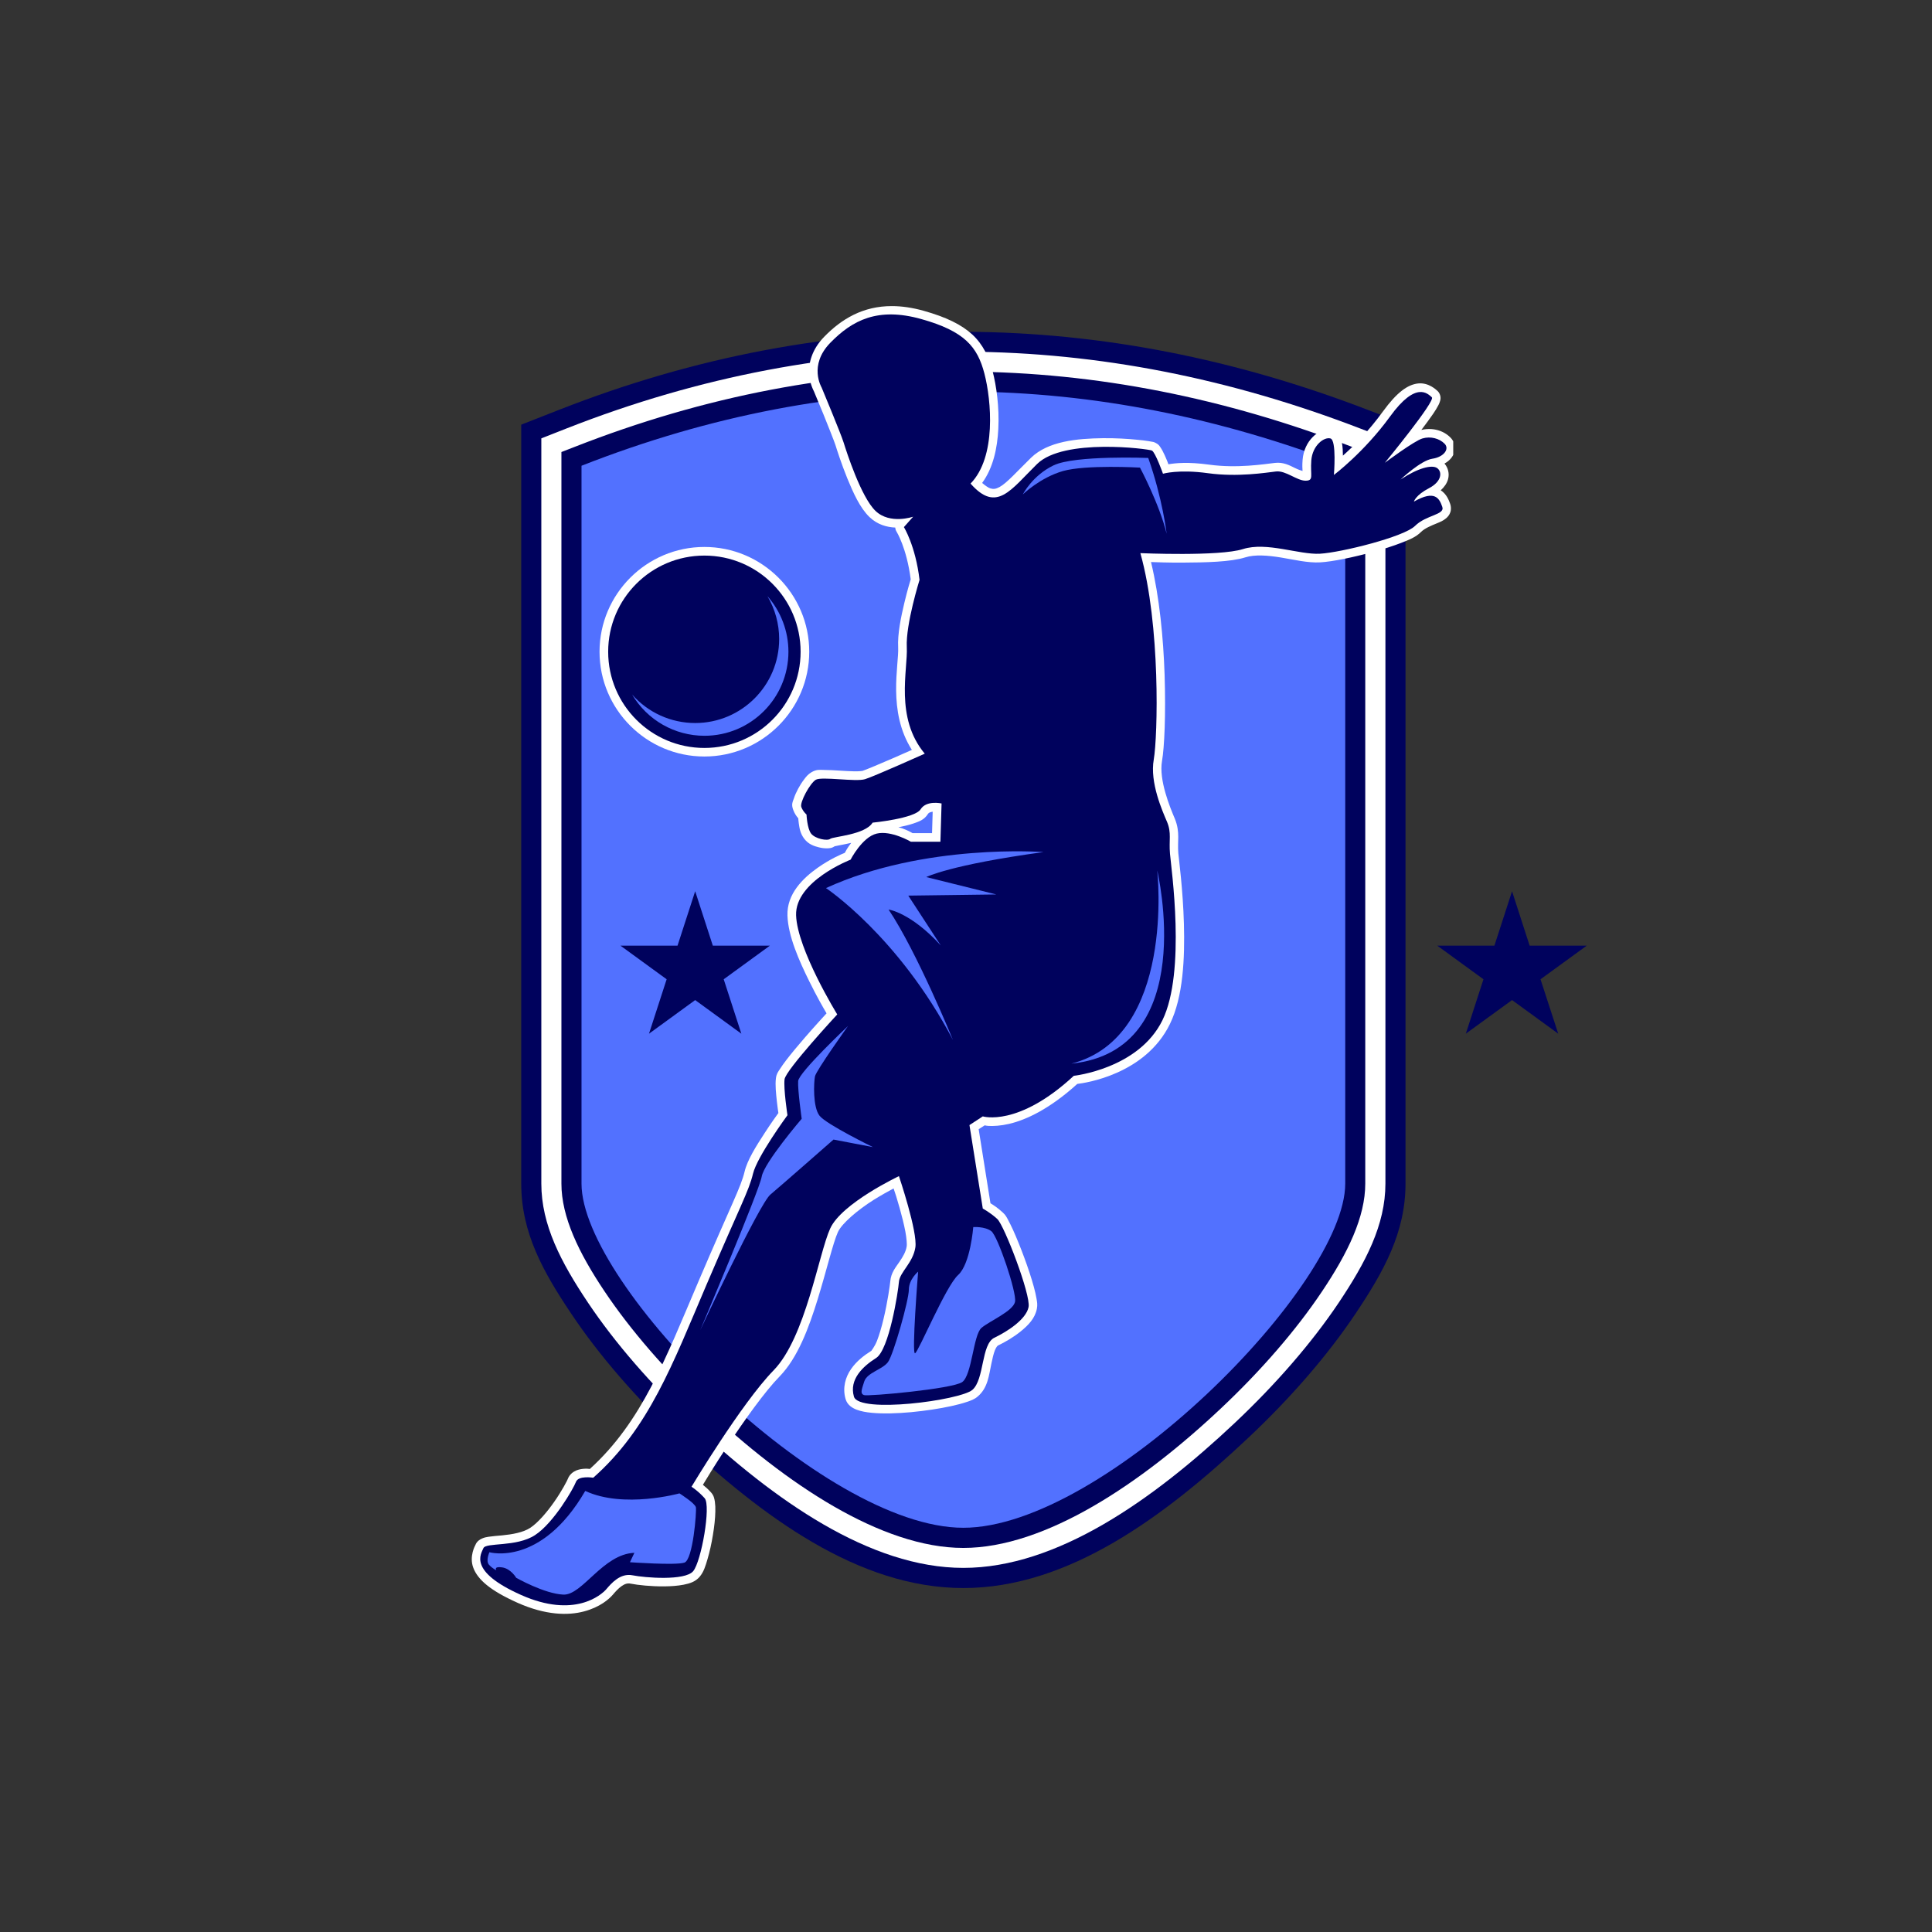 <?xml version="1.0"?>
<svg width="300" height="300" xmlns="http://www.w3.org/2000/svg" xmlns:svg="http://www.w3.org/2000/svg" preserveAspectRatio="xMidYMid meet" version="1.0">
 <rect width="100%" height="100%" fill="#333333" stroke="none"/>
 <defs>
  <g id="svg_1"/>
  <clipPath id="70d4bd9b77">
   <path clip-rule="nonzero" d="m111,47.43l152.86,0l0,203.57l-152.86,0l0,-203.57zm0,0" id="svg_2"/>
  </clipPath>
  <clipPath id="ef54f0c78a">
   <path clip-rule="nonzero" d="m134.55,138.39l23.24,0l0,22.12l-23.24,0l0,-22.12zm0,0" id="svg_3"/>
  </clipPath>
  <clipPath id="46f8703f09">
   <path clip-rule="nonzero" d="m146.15,138.39l2.74,8.45l8.86,0l-7.17,5.22l2.74,8.45l-7.17,-5.22l-7.17,5.22l2.74,-8.45l-7.17,-5.22l8.86,0l2.74,-8.45zm0,0" id="svg_4"/>
  </clipPath>
  <clipPath id="6531ea0173">
   <path clip-rule="nonzero" d="m223.18,138.39l23.24,0l0,22.12l-23.24,0l0,-22.12zm0,0" id="svg_5"/>
  </clipPath>
  <clipPath id="86df7101e4">
   <path clip-rule="nonzero" d="m234.79,138.39l2.73,8.45l8.87,0l-7.18,5.22l2.75,8.45l-7.17,-5.22l-7.18,5.22l2.74,-8.45l-7.17,-5.22l8.87,0l2.74,-8.45zm0,0" id="svg_6"/>
  </clipPath>
 </defs>
 <g class="layer">
  <title>Layer 1</title>
  <path d="m188.27,51.52c-20.97,-0.11 -42.1,3.82 -63.19,12.09l-5.94,2.33l0,117.85c0,7.64 3.41,13.71 7.78,20.22c4.35,6.51 10.12,13.12 16.62,19.24c12.99,12.23 27.96,23.34 44.25,23.34c16.3,0 31.26,-11.11 44.26,-23.34c6.5,-6.12 12.26,-12.73 16.62,-19.24c4.36,-6.51 7.78,-12.58 7.78,-20.22l0,-117.9l-6,-2.3c-20.42,-7.84 -41.22,-11.97 -62.18,-12.07zm-0.07,18.57c16.56,0.09 33.01,3.09 49.54,8.79l0,104.91c0,0.26 -1.27,4.82 -4.61,9.82c-3.34,4.99 -8.31,10.75 -13.9,16.02c-11.19,10.53 -25.88,18.26 -31.44,18.26c-5.56,0 -20.24,-7.72 -31.43,-18.26c-5.59,-5.27 -10.56,-11.03 -13.9,-16.02c-3.34,-5 -4.61,-9.56 -4.61,-9.82l0,-104.95c17,-5.96 33.73,-8.83 50.35,-8.75zm0,0" fill="#00025d" fill-rule="nonzero" id="svg_9" transform="translate(-56.18, -69.101) matrix(1, 0, 0, 1, 0, 0) translate(50, 73.596) matrix(1, 0, 0, 1, 0, 0) translate(-32.023, -4.494) matrix(1, 0, 0, 1, 0, 0)"/>
  <path d="m188.26,54.61c-20.56,-0.1 -41.29,3.76 -62.04,11.9l-3.96,1.56l0,115.72c0,6.41 3.06,12.23 7.25,18.49c4.19,6.26 9.82,12.72 16.17,18.7c12.69,11.95 27.61,22.48 42.11,22.48c14.51,0 29.42,-10.53 42.12,-22.48c6.35,-5.98 11.98,-12.45 16.17,-18.7c4.19,-6.26 7.25,-12.08 7.25,-18.49l0,-115.76l-4.01,-1.53c-20.09,-7.72 -40.5,-11.79 -61.06,-11.89zm-0.05,12.38c17.63,0.09 35.13,3.43 52.65,9.7l0,107.1c0,1.49 -1.63,6.3 -5.14,11.55c-3.51,5.25 -8.61,11.15 -14.35,16.56c-11.49,10.81 -26.23,19.1 -33.58,19.1c-7.34,0 -22.08,-8.28 -33.57,-19.1c-5.74,-5.41 -10.84,-11.32 -14.35,-16.56c-3.51,-5.25 -5.14,-10.06 -5.14,-11.55l0,-107.12c18.03,-6.59 35.82,-9.77 53.48,-9.68zm0,0" fill="#ffffff" fill-rule="nonzero" id="svg_10" transform="translate(-56.18, -69.101) matrix(1, 0, 0, 1, 0, 0) translate(50, 73.596) matrix(1, 0, 0, 1, 0, 0) translate(-32.023, -4.494) matrix(1, 0, 0, 1, 0, 0)"/>
  <path d="m188.25,57.7c-20.17,-0.09 -40.48,3.71 -60.89,11.72l-1.98,0.77l0,113.6c0,5.18 2.69,10.75 6.71,16.75c4.03,6.01 9.52,12.34 15.72,18.17c12.39,11.67 27.26,21.65 39.98,21.65c12.72,0 27.59,-9.98 39.98,-21.65c6.2,-5.83 11.69,-12.16 15.71,-18.17c4.03,-6 6.72,-11.57 6.72,-16.75l0,-113.62l-2,-0.76c-19.78,-7.61 -39.79,-11.61 -59.95,-11.71zm-0.03,6.2c18.69,0.09 37.25,3.74 55.75,10.61l0,109.28c0,2.72 -1.98,7.78 -5.66,13.28c-3.68,5.5 -8.92,11.55 -14.81,17.1c-11.79,11.1 -26.57,19.95 -35.71,19.95c-9.14,0 -23.92,-8.85 -35.71,-19.95c-5.9,-5.55 -11.12,-11.6 -14.81,-17.1c-3.68,-5.5 -5.66,-10.56 -5.66,-13.28l0,-109.29c19.06,-7.23 37.9,-10.7 56.61,-10.6zm0,0" fill="#00025d" fill-rule="nonzero" id="svg_11" transform="translate(-56.18, -69.101) matrix(1, 0, 0, 1, 0, 0) translate(50, 73.596) matrix(1, 0, 0, 1, 0, 0) translate(-32.023, -4.494) matrix(1, 0, 0, 1, 0, 0)"/>
  <path d="m128.5,72.32l0,111.47c0,15.81 37.44,53.44 59.29,53.44c21.86,0 59.3,-37.63 59.3,-53.44l0,-111.47c-38.96,-14.96 -78.46,-15.75 -118.59,0zm0,0" fill="#5271ff" fill-rule="nonzero" id="svg_12" transform="translate(-56.18, -69.101) matrix(1, 0, 0, 1, 0, 0) translate(50, 73.596) matrix(1, 0, 0, 1, -32.023, -4.494)"/>
  <g clip-path="url(#70d4bd9b77)" id="svg_13" transform="translate(-56.18, -69.101) matrix(1, 0, 0, 1, 0, 0) translate(50, 73.596) matrix(1, 0, 0, 1, 0, 0) translate(-32.023, -4.494) matrix(1, 0, 0, 1, 0, 0)">
   <path d="m176.71,47.53c-4.51,-0.01 -7.84,2 -10.53,4.77c-1.96,2 -2.45,4.2 -2.34,5.8c0.12,1.61 0.8,2.75 0.8,2.75l-0.09,-0.18c0,0 0.74,1.77 1.54,3.72c0.79,1.95 1.67,4.19 1.84,4.71c0.23,0.74 0.91,2.88 1.83,5.15c0.93,2.26 1.97,4.61 3.46,6.04c1.24,1.19 2.71,1.57 4,1.63c0.01,0.22 0.08,0.44 0.2,0.63c0,0 1.57,2.51 2.2,7.41c-0.08,0.27 -0.51,1.63 -0.99,3.66c-0.53,2.22 -1.07,4.84 -0.96,6.91c0.14,2.68 -1.69,9.95 2.13,15.91c-0.75,0.33 -1.26,0.57 -2.64,1.17c-2.13,0.93 -4.6,1.96 -5.03,2.09c-0.02,0.01 -0.59,0.09 -1.26,0.07c-0.67,-0.01 -1.48,-0.06 -2.29,-0.11c-0.81,-0.05 -1.62,-0.1 -2.33,-0.1c-0.71,0 -1.2,-0.15 -2.07,0.37c-0.53,0.32 -0.82,0.7 -1.14,1.13c-0.33,0.43 -0.64,0.92 -0.91,1.43c-0.27,0.5 -0.5,1.01 -0.66,1.51c-0.17,0.49 -0.43,0.9 -0.09,1.77c0.21,0.58 0.52,1 0.78,1.3c0.02,0.24 0.02,0.36 0.08,0.79c0.11,0.73 0.21,1.56 0.86,2.4c0.65,0.84 1.5,1.13 2.29,1.32c0.4,0.1 0.79,0.15 1.19,0.15c0.4,-0.01 0.83,0.01 1.38,-0.44c-0.38,0.31 -0.28,0.16 -0.15,0.12c0.13,-0.03 0.35,-0.07 0.62,-0.13c0.51,-0.1 1.21,-0.23 1.95,-0.4c-0.61,0.8 -0.84,1.25 -1,1.55c-0.53,0.21 -2.21,0.92 -4.17,2.29c-2.29,1.61 -4.85,4.07 -4.73,7.45c0.1,3.15 1.79,6.99 3.4,10.23c1.19,2.42 2.15,4.06 2.67,4.95c-0.5,0.55 -1.67,1.81 -3.39,3.79c-1.02,1.18 -2.05,2.41 -2.85,3.45c-0.4,0.53 -0.75,1.01 -1.02,1.44c-0.27,0.43 -0.51,0.69 -0.6,1.39c-0.14,1.07 0.02,2.4 0.15,3.65c0.11,0.95 0.18,1.42 0.23,1.76c-0.24,0.34 -1.04,1.42 -2.16,3.15c-1.28,1.97 -2.66,4.14 -3.09,5.96c-0.58,2.42 -1.96,4.86 -7.18,17.09c-5.15,12.06 -8.77,21.74 -16.85,29.07c-0.28,-0.02 -0.35,-0.06 -0.75,-0.04c-0.4,0.02 -0.84,0.07 -1.33,0.26c-0.48,0.2 -1.07,0.61 -1.33,1.31c-0.02,0.06 -0.28,0.61 -0.65,1.25c-0.37,0.64 -0.85,1.44 -1.42,2.25c-1.13,1.64 -2.6,3.35 -3.77,4.11c-1.11,0.73 -2.82,1.02 -4.36,1.17c-0.77,0.07 -1.48,0.12 -2.13,0.22c-0.33,0.05 -0.64,0.11 -0.98,0.26c-0.34,0.15 -0.82,0.42 -1.05,1.02c-0.02,0.04 -1,1.75 -0.32,3.54c0.68,1.8 2.58,3.51 6.87,5.43c4.36,1.94 7.83,2 10.31,1.34c2.48,-0.65 3.9,-1.92 4.48,-2.59c0.38,-0.45 0.85,-0.98 1.35,-1.33c0.5,-0.35 0.92,-0.5 1.44,-0.39c1.12,0.22 3.16,0.44 5.22,0.42c1.03,-0.01 2.06,-0.08 2.99,-0.26c0.92,-0.19 1.81,-0.43 2.5,-1.25c0.63,-0.76 0.88,-1.62 1.21,-2.73c0.33,-1.12 0.62,-2.42 0.83,-3.72c0.22,-1.3 0.36,-2.58 0.38,-3.67c0.02,-0.55 -0.01,-1.05 -0.07,-1.51c-0.08,-0.47 -0.14,-0.93 -0.59,-1.44c-0.46,-0.52 -0.88,-0.87 -1.27,-1.19c0.44,-0.73 1.66,-2.77 3.85,-6.1c2.54,-3.85 5.73,-8.35 8.07,-10.74c2.81,-2.89 4.53,-7.54 5.9,-11.97c1.37,-4.44 2.39,-8.78 3.14,-10.43c0.62,-1.37 3.13,-3.47 5.5,-4.97c1.19,-0.74 2.32,-1.37 3.15,-1.81c0.27,0.8 0.49,1.44 0.95,3.08c0.34,1.2 0.66,2.49 0.87,3.58c0.21,1.09 0.26,2.07 0.22,2.29c-0.13,0.89 -0.59,1.65 -1.15,2.47c-0.55,0.81 -1.29,1.66 -1.4,2.97c-0.05,0.58 -0.43,3.28 -1.04,5.82c-0.3,1.27 -0.66,2.51 -1.03,3.46c-0.38,0.95 -0.91,1.56 -0.87,1.54c-1.11,0.69 -2.3,1.6 -3.15,2.83c-0.87,1.24 -1.36,2.9 -0.86,4.65c0.27,0.94 1.04,1.4 1.73,1.67c0.7,0.26 1.48,0.4 2.36,0.48c1.75,0.17 3.9,0.1 6.09,-0.1c2.19,-0.21 4.4,-0.54 6.22,-0.94c0.91,-0.2 1.72,-0.41 2.4,-0.64c0.68,-0.23 1.22,-0.41 1.74,-0.87c1.57,-1.33 1.73,-3.34 2.09,-5.02c0.17,-0.84 0.35,-1.61 0.56,-2.14c0.21,-0.53 0.42,-0.71 0.48,-0.74c1.12,-0.54 2.42,-1.29 3.56,-2.22c1.14,-0.93 2.2,-2 2.48,-3.51c0.11,-0.58 0.04,-1.02 -0.06,-1.56c-0.09,-0.55 -0.24,-1.17 -0.42,-1.84c-0.37,-1.35 -0.89,-2.93 -1.47,-4.49c-0.57,-1.55 -1.19,-3.08 -1.74,-4.3c-0.28,-0.61 -0.54,-1.14 -0.78,-1.58c-0.24,-0.45 -0.38,-0.75 -0.81,-1.14c-0.77,-0.71 -1.44,-1.16 -1.93,-1.45l-1.83,-11.5l0.94,-0.6c0.22,0.04 0.24,0.07 0.59,0.09c0.77,0.04 1.86,-0.01 3.21,-0.32c2.63,-0.62 6.27,-2.3 10.57,-6.2c1.19,-0.14 10.56,-1.45 14.39,-9.31c2.06,-4.21 2.32,-10.23 2.17,-15.56c-0.15,-5.32 -0.79,-10.08 -0.87,-10.96c-0.08,-0.97 -0.01,-1.7 -0.01,-2.53c0,-0.83 -0.1,-1.78 -0.53,-2.82c-0.75,-1.76 -2.51,-6.02 -1.99,-8.97c0.37,-2.11 0.6,-7.21 0.4,-13.42c-0.19,-5.63 -0.79,-12 -2.11,-17.47c1.07,0.03 2.28,0.1 4.91,0.09c3.55,-0.02 7.44,-0.09 9.75,-0.82c1.46,-0.46 3.46,-0.31 5.53,0.03c2.07,0.34 4.16,0.86 6.1,0.75c1.88,-0.11 5.1,-0.77 8.23,-1.63c1.57,-0.43 3.09,-0.91 4.37,-1.41c1.27,-0.49 2.26,-0.9 3.03,-1.67c0.58,-0.58 1.54,-0.97 2.49,-1.36c0.47,-0.2 0.93,-0.36 1.42,-0.78c0.24,-0.2 0.51,-0.51 0.65,-0.93c0.15,-0.42 0.11,-0.92 -0.02,-1.29c-0.21,-0.59 -0.56,-1.53 -1.47,-2.12c0.56,-0.51 0.97,-1.09 1.14,-1.74c0.23,-0.85 0,-1.77 -0.56,-2.41c0.42,-0.23 0.79,-0.53 1.08,-0.9c0.32,-0.41 0.55,-0.94 0.55,-1.53c-0.01,-0.6 -0.29,-1.2 -0.7,-1.61c-1.14,-1.15 -2.86,-1.58 -4.52,-1.18c0.66,-0.88 1.35,-1.79 1.84,-2.52c0.34,-0.51 0.62,-0.95 0.83,-1.37c0.1,-0.21 0.19,-0.4 0.26,-0.68c0.03,-0.14 0.07,-0.31 0.04,-0.56c-0.03,-0.27 -0.16,-0.67 -0.5,-0.96c-0.15,-0.13 -1.33,-1.3 -2.97,-1.13c-1.64,0.18 -3.32,1.4 -5.45,4.33c-2.34,3.22 -4.55,5.38 -6.23,6.88c-0.01,-0.64 -0.03,-1.31 -0.14,-1.91c-0.06,-0.34 -0.14,-0.67 -0.3,-1.02c-0.17,-0.35 -0.49,-0.85 -1.17,-1.03c-1.24,-0.34 -2.26,0.25 -3.08,1.07c-0.82,0.82 -1.45,2.04 -1.57,3.53c-0.07,0.92 -0.03,1.31 -0.01,1.74c-0.29,-0.09 -0.6,-0.18 -1.2,-0.47c-0.81,-0.4 -1.81,-0.94 -3.1,-0.78c-1.65,0.19 -5.86,0.87 -10.19,0.27c-3.29,-0.45 -5.19,-0.25 -6.34,-0.06c-0.11,-0.3 -0.12,-0.36 -0.28,-0.73c-0.19,-0.46 -0.4,-0.93 -0.62,-1.34c-0.11,-0.21 -0.22,-0.4 -0.36,-0.6c-0.14,-0.19 -0.24,-0.41 -0.72,-0.65c-0.39,-0.19 -0.41,-0.14 -0.57,-0.18c-0.16,-0.03 -0.35,-0.06 -0.58,-0.1c-0.45,-0.07 -1.04,-0.15 -1.75,-0.21c-1.41,-0.14 -3.27,-0.26 -5.27,-0.24c-4,0.05 -8.53,0.46 -11.18,3.04c-2.13,2.08 -3.76,3.94 -4.9,4.55c-0.58,0.3 -0.91,0.35 -1.4,0.21c-0.32,-0.09 -0.77,-0.41 -1.29,-0.85c1.72,-2.35 2.36,-5.42 2.51,-8.38c0.18,-3.41 -0.31,-6.74 -0.88,-8.95c-0.57,-2.2 -1.47,-4.15 -3.16,-5.72c-1.7,-1.56 -4.09,-2.71 -7.58,-3.69c-1.76,-0.49 -3.4,-0.72 -4.89,-0.72zm-0.05,2.6c1.25,0.03 2.64,0.25 4.24,0.7c3.26,0.91 5.23,1.92 6.48,3.08c1.25,1.15 1.89,2.48 2.39,4.42c0.51,1.93 0.96,5.08 0.8,8.15c-0.16,3.06 -0.96,5.98 -2.62,7.68c-0.49,0.5 -0.51,1.3 -0.05,1.82c1.11,1.25 2.19,2.08 3.37,2.43c1.19,0.34 2.41,0.1 3.41,-0.43c1.98,-1.05 3.5,-3.02 5.51,-4.99c1.49,-1.46 5.59,-2.23 9.33,-2.27c1.87,-0.02 3.66,0.08 4.99,0.22c0.66,0.06 1.22,0.13 1.6,0.19c0.09,0.02 0.14,0.03 0.21,0.04c0.03,0.04 0.04,0.05 0.06,0.1c0.15,0.28 0.34,0.7 0.51,1.11c0.34,0.83 0.63,1.63 0.63,1.63c0.23,0.67 0.95,1.04 1.64,0.84c0,0 2.06,-0.65 6.45,-0.05c4.84,0.66 9.46,-0.1 10.87,-0.27c0.24,-0.03 0.86,0.16 1.62,0.53c0.76,0.37 1.6,0.92 2.81,0.92c0.47,0 1.03,-0.04 1.54,-0.48c0.52,-0.44 0.66,-1.07 0.68,-1.46c0.05,-0.8 -0.07,-1.41 0.01,-2.45c0.07,-0.84 0.43,-1.47 0.8,-1.84c0.02,-0.03 0.03,-0.02 0.05,-0.04c0.05,0.39 0.09,0.81 0.09,1.31c0.01,1.3 -0.1,2.61 -0.1,2.61c-0.05,0.73 0.49,1.38 1.23,1.44c0.32,0.03 0.65,-0.06 0.91,-0.26c0,0 4.83,-3.62 9.01,-9.37c1.92,-2.65 3.16,-3.19 3.58,-3.24c0.08,-0.01 0.1,0.02 0.15,0.02c-0.11,0.19 -0.17,0.3 -0.32,0.54c-0.62,0.93 -1.54,2.17 -2.48,3.4c-1.88,2.45 -3.85,4.84 -3.85,4.84c-0.47,0.57 -0.39,1.41 0.18,1.88c0.47,0.39 1.15,0.41 1.64,0.04c0,0 1.14,-0.84 2.42,-1.72c0.64,-0.45 1.31,-0.9 1.89,-1.25c0.57,-0.34 1.13,-0.6 1.11,-0.59c0.64,-0.19 1.28,0 1.75,0.28c-0.18,0.1 -0.43,0.21 -0.78,0.26c-1.5,0.23 -2.69,1.16 -3.77,1.98c-1.07,0.83 -1.9,1.61 -1.9,1.61c-0.54,0.51 -0.56,1.35 -0.05,1.89c0.44,0.47 1.16,0.55 1.71,0.19c1.26,-0.84 2.38,-1.36 3.18,-1.61c0.36,-0.1 0.62,-0.11 0.8,-0.11c-0.1,0.18 -0.31,0.45 -0.93,0.78c-1.17,0.6 -1.9,1.23 -2.35,1.76c-0.23,0.26 -0.38,0.5 -0.48,0.7c-0.11,0.2 -0.18,0.44 -0.18,0.44c-0.2,0.71 0.22,1.45 0.93,1.64c0.35,0.1 0.71,0.05 1.01,-0.12c1.51,-0.86 2.05,-0.73 2.09,-0.72c0.01,0 0.11,0.23 0.15,0.3c-0.12,0.07 -0.12,0.07 -0.3,0.14c-0.85,0.36 -2.23,0.82 -3.36,1.95c-0.09,0.09 -0.96,0.63 -2.11,1.07c-1.15,0.45 -2.6,0.91 -4.1,1.32c-3.01,0.83 -6.31,1.47 -7.67,1.54c-1.3,0.08 -3.35,-0.36 -5.53,-0.71c-2.18,-0.36 -4.54,-0.65 -6.77,0.06c-1.38,0.43 -5.46,0.67 -8.95,0.68c-3.48,0.02 -6.51,-0.12 -6.51,-0.12c-0.74,-0.03 -1.37,0.54 -1.4,1.28c0,0.14 0.01,0.28 0.05,0.42c1.52,5.44 2.2,12.48 2.41,18.56c0.2,6.09 -0.1,11.38 -0.36,12.88c-0.75,4.25 1.45,8.81 2.15,10.47c0.28,0.67 0.32,1.11 0.32,1.78c0,0.68 -0.07,1.57 0.03,2.76c0.1,1.28 0.72,5.66 0.86,10.81c0.14,5.16 -0.27,10.97 -1.9,14.32c-3.29,6.74 -12.71,7.89 -12.71,7.89c-0.28,0.04 -0.56,0.16 -0.77,0.35c-4.18,3.88 -7.49,5.32 -9.7,5.83c-1.1,0.26 -1.92,0.29 -2.45,0.26c-0.53,-0.03 -0.66,-0.08 -0.66,-0.08c-0.39,-0.13 -0.8,-0.07 -1.13,0.15l-2.07,1.35c-0.44,0.29 -0.67,0.81 -0.59,1.33l2.07,12.96c0.07,0.41 0.32,0.77 0.69,0.97c0,0 1.05,0.57 1.98,1.43c-0.16,-0.15 0.07,0.1 0.26,0.45c0.19,0.34 0.43,0.83 0.69,1.4c0.51,1.14 1.11,2.62 1.67,4.12c0.55,1.5 1.06,3.04 1.4,4.27c0.17,0.62 0.29,1.17 0.37,1.58c0.06,0.41 0.04,0.72 0.06,0.61c-0.07,0.39 -0.64,1.2 -1.55,1.94c-0.9,0.73 -2.07,1.42 -3.02,1.88c-0.98,0.46 -1.48,1.33 -1.81,2.17c-0.33,0.83 -0.52,1.71 -0.7,2.57c-0.37,1.72 -0.88,3.27 -1.21,3.55c0.06,-0.05 -0.32,0.18 -0.86,0.36c-0.54,0.19 -1.28,0.38 -2.12,0.57c-1.69,0.37 -3.81,0.69 -5.9,0.89c-2.07,0.18 -4.12,0.24 -5.59,0.1c-0.74,-0.07 -1.33,-0.2 -1.64,-0.32c-0.11,-0.04 -0.11,-0.05 -0.14,-0.06c-0.2,-0.85 -0.02,-1.51 0.49,-2.23c0.54,-0.77 1.45,-1.52 2.38,-2.09c1.05,-0.66 1.47,-1.66 1.93,-2.81c0.46,-1.15 0.84,-2.5 1.16,-3.84c0.63,-2.69 1.02,-5.26 1.09,-6.21c0.02,-0.21 0.36,-0.83 0.95,-1.7c0.59,-0.87 1.34,-2.02 1.58,-3.55c0.16,-0.98 -0.01,-2 -0.24,-3.21c-0.23,-1.21 -0.57,-2.54 -0.92,-3.79c-0.69,-2.52 -1.43,-4.7 -1.43,-4.7c-0.24,-0.7 -1,-1.08 -1.7,-0.84c-0.05,0.02 -0.09,0.04 -0.14,0.06c0,0 -2.29,1.08 -4.82,2.67c-2.53,1.59 -5.36,3.56 -6.52,6.13c-1.04,2.3 -1.92,6.42 -3.26,10.73c-1.33,4.32 -3.11,8.7 -5.26,10.9c-2.64,2.7 -5.8,7.24 -8.39,11.14c-2.57,3.91 -4.53,7.18 -4.53,7.18c-0.37,0.62 -0.18,1.43 0.44,1.82c0,0 0.8,0.52 1.64,1.44c0.01,0.03 0.04,0.07 0.05,0.17c0.04,0.23 0.06,0.6 0.05,1.05c-0.02,0.9 -0.15,2.09 -0.35,3.29c-0.2,1.2 -0.47,2.42 -0.76,3.4c-0.28,0.97 -0.69,1.76 -0.7,1.77c0.05,-0.06 -0.32,0.21 -0.98,0.34c-0.65,0.14 -1.55,0.21 -2.47,0.22c-1.85,0.01 -3.88,-0.22 -4.67,-0.38c-1.38,-0.27 -2.63,0.22 -3.5,0.82c-0.87,0.61 -1.48,1.35 -1.85,1.79c-0.19,0.22 -1.26,1.25 -3.13,1.74c-1.88,0.5 -4.64,0.55 -8.55,-1.2c-3.99,-1.78 -5.19,-3.24 -5.45,-3.93c-0.2,-0.52 -0.08,-0.77 0.12,-1.2c0.06,-0.01 0.06,-0.02 0.14,-0.03c0.43,-0.07 1.15,-0.12 1.97,-0.2c1.64,-0.16 3.76,-0.41 5.57,-1.59c1.76,-1.15 3.27,-3.05 4.5,-4.83c0.61,-0.88 1.14,-1.74 1.55,-2.44c0.34,-0.61 0.54,-1.02 0.71,-1.42c0.08,-0.02 0.22,-0.05 0.42,-0.06c0.44,-0.03 0.9,0.04 0.9,0.04c0.4,0.07 0.8,-0.04 1.1,-0.31c8.95,-7.9 12.71,-18.2 17.91,-30.38c5.21,-12.2 6.63,-14.6 7.32,-17.53c0.21,-0.84 1.5,-3.22 2.74,-5.12c1.23,-1.9 2.39,-3.48 2.39,-3.48c0.21,-0.28 0.29,-0.64 0.24,-0.99c0,0 -0.15,-1.01 -0.28,-2.2c-0.13,-1.18 -0.21,-2.64 -0.16,-3.01c-0.05,0.34 0,0.01 0.2,-0.3c0.2,-0.32 0.51,-0.75 0.89,-1.24c0.74,-0.97 1.75,-2.18 2.75,-3.33c2.01,-2.32 4,-4.47 4,-4.47c0.41,-0.43 0.47,-1.09 0.16,-1.61c0,0 -1.52,-2.47 -3.07,-5.59c-1.54,-3.12 -3.05,-6.97 -3.12,-9.14c-0.07,-1.92 1.61,-3.78 3.59,-5.16c1.98,-1.39 4.01,-2.18 4.01,-2.18c0.3,-0.12 0.56,-0.35 0.71,-0.64c0,0 0.4,-0.77 1.05,-1.61c0.65,-0.84 1.56,-1.61 2.12,-1.75c0.66,-0.16 1.8,0.05 2.73,0.38c0.93,0.34 1.59,0.73 1.59,0.73c0.21,0.12 0.44,0.19 0.68,0.19l4.59,0c0.72,0 1.31,-0.58 1.33,-1.3l0.18,-5.94c0.02,-0.63 -0.41,-1.2 -1.03,-1.34c0,0 -0.75,-0.18 -1.67,-0.12c-0.92,0.06 -2.24,0.39 -3.01,1.61c0.14,-0.22 -0.22,0.16 -0.85,0.38c-0.64,0.23 -1.5,0.43 -2.34,0.59c-1.67,0.32 -3.27,0.48 -3.27,0.48c-0.42,0.04 -0.79,0.27 -1.01,0.62c-0.15,0.25 -1.39,0.92 -2.73,1.24c-0.67,0.17 -1.35,0.29 -1.9,0.4c-0.28,0.05 -0.53,0.1 -0.76,0.16c-0.23,0.06 -0.38,-0.01 -0.87,0.38c0.32,-0.26 0.34,-0.15 0.24,-0.15c-0.1,0 -0.31,-0.01 -0.51,-0.07c-0.42,-0.1 -0.84,-0.39 -0.81,-0.37c0.02,0.03 -0.25,-0.61 -0.33,-1.17c-0.09,-0.56 -0.11,-1.03 -0.11,-1.03c-0.02,-0.38 -0.19,-0.73 -0.48,-0.97c0,0 -0.17,-0.24 -0.3,-0.44c0,-0.06 -0.01,-0.09 0.01,-0.17c0.1,-0.28 0.28,-0.68 0.49,-1.08c0.21,-0.4 0.46,-0.8 0.69,-1.1c0.17,-0.22 0.25,-0.3 0.3,-0.34c0.1,0 0.41,-0.09 0.77,-0.09c0.58,0 1.36,0.05 2.17,0.1c0.81,0.05 1.65,0.11 2.41,0.12c0.76,0.01 1.39,0.03 2.1,-0.19c1,-0.31 3.16,-1.26 5.3,-2.19c2.15,-0.94 4.11,-1.82 4.11,-1.82c0.67,-0.3 0.97,-1.09 0.67,-1.77c-0.05,-0.11 -0.12,-0.22 -0.19,-0.31c-4.18,-4.98 -2.27,-11.64 -2.48,-15.77c-0.07,-1.44 0.38,-4.03 0.89,-6.15c0.51,-2.13 1.03,-3.82 1.03,-3.82c0.06,-0.18 0.08,-0.37 0.06,-0.56c-0.53,-4.39 -1.65,-6.76 -2.19,-7.78l0.87,-0.97c0.49,-0.56 0.44,-1.4 -0.11,-1.89c-0.36,-0.32 -0.87,-0.42 -1.33,-0.26c0,0 -2.93,0.88 -4.48,-0.6c-0.76,-0.74 -1.96,-2.98 -2.84,-5.12c-0.87,-2.15 -1.54,-4.23 -1.76,-4.94c-0.29,-0.92 -1.12,-2.96 -1.92,-4.92c-0.8,-1.96 -1.54,-3.75 -1.54,-3.75c-0.02,-0.05 -0.06,-0.12 -0.09,-0.17c0,0 -0.35,-0.57 -0.42,-1.55c-0.07,-0.98 0.12,-2.25 1.58,-3.75c2.43,-2.52 4.84,-4.15 8.57,-4.06zm6.37,75.91l-0.1,3.33l-3.02,0c-0.25,-0.14 -0.69,-0.41 -1.62,-0.75c-0.17,-0.06 -0.4,-0.1 -0.58,-0.16c0.8,-0.16 1.62,-0.35 2.36,-0.6c0.84,-0.3 1.64,-0.54 2.23,-1.48c0.11,-0.19 0.37,-0.29 0.73,-0.34zm0,0" fill="#ffffff" fill-rule="nonzero" id="svg_14"/>
  </g>
  <path d="m188.91,75.09c4.05,4.59 6.21,1 10.34,-3.05c4.14,-4.05 17.28,-2.34 17.82,-2.08c0.54,0.27 1.72,3.6 1.72,3.6c0,0 2.42,-0.72 7.01,-0.08c4.59,0.63 9,-0.09 10.53,-0.27c1.53,-0.18 3.24,1.43 4.59,1.43c1.35,0 0.72,-0.8 0.9,-3.14c0.18,-2.34 1.98,-3.69 2.97,-3.42c0.99,0.26 0.54,5.67 0.54,5.67c0,0 4.68,-3.51 8.73,-9.09c4.05,-5.58 5.85,-3.51 6.48,-2.97c0.62,0.54 -7.3,10.17 -7.3,10.17c0,0 4.59,-3.43 5.85,-3.78c1.26,-0.37 2.61,0 3.42,0.81c0.81,0.81 -0.09,2.07 -1.89,2.34c-1.8,0.26 -4.94,3.23 -4.94,3.23c2.7,-1.79 4.85,-2.33 5.66,-1.79c0.82,0.54 0.81,2.07 -1.25,3.14c-2.08,1.08 -2.34,2.08 -2.34,2.08c3.32,-1.89 3.96,-0.46 4.41,0.81c0.45,1.25 -2.52,1.25 -4.23,2.96c-1.71,1.71 -11.52,4.14 -14.76,4.32c-3.24,0.18 -8.28,-1.89 -11.96,-0.72c-3.69,1.17 -15.93,0.63 -15.93,0.63c3.15,11.25 2.7,28.43 2.08,32.04c-0.64,3.59 1.34,8 2.07,9.71c0.71,1.71 0.26,2.79 0.45,4.95c0.18,2.16 2.51,18.27 -1.17,25.82c-3.69,7.56 -13.77,8.64 -13.77,8.64c-8.64,8.01 -14.13,6.3 -14.13,6.3l-2.07,1.35l2.07,12.96c0,0 1.17,0.63 2.25,1.62c1.08,0.99 5.22,11.78 4.86,13.67c-0.36,1.89 -3.24,3.78 -5.31,4.77c-2.07,0.99 -1.53,6.48 -3.42,8.1c-1.89,1.62 -17.63,3.72 -18.39,1.04c-0.77,-2.67 1.4,-4.7 3.43,-5.98c2.04,-1.27 3.44,-10.31 3.56,-11.84c0.13,-1.52 2.17,-2.92 2.55,-5.34c0.38,-2.42 -2.55,-11.07 -2.55,-11.07c0,0 -8.9,4.2 -10.68,8.14c-1.79,3.94 -3.82,16.93 -8.79,22.02c-4.97,5.1 -12.74,18.07 -12.74,18.07c0,0 1.02,0.64 2.04,1.78c1.01,1.15 -0.51,9.8 -1.78,11.33c-1.28,1.53 -7.52,1.02 -9.42,0.64c-1.91,-0.38 -3.31,1.27 -4.07,2.16c-0.77,0.89 -4.97,4.58 -13.24,0.89c-8.27,-3.69 -6.2,-6.36 -5.85,-7.25c0.38,-0.95 5.09,-0.13 8.02,-2.04c2.93,-1.91 5.98,-7.25 6.36,-8.27c0.38,-1.02 2.68,-0.64 2.68,-0.64c8.64,-7.63 12.34,-17.68 17.56,-29.9c5.22,-12.22 6.61,-14.63 7.25,-17.31c0.64,-2.67 5.35,-9.08 5.35,-9.08c0,0 -0.63,-4.13 -0.45,-5.58c0.17,-1.43 8.18,-10.07 8.18,-10.07c0,0 -6.21,-10.08 -6.39,-15.39c-0.18,-5.31 8.46,-8.64 8.46,-8.64c0,0 1.8,-3.51 4.05,-4.05c2.25,-0.54 5.31,1.26 5.31,1.26l4.59,0l0.18,-5.94c0,0 -2.34,-0.54 -3.25,0.9c-0.89,1.44 -7.46,2.08 -7.46,2.08c-1.17,1.89 -6.12,2.16 -6.57,2.51c-0.45,0.37 -2.34,0 -2.97,-0.8c-0.63,-0.81 -0.72,-2.97 -0.72,-2.97c0,0 -0.54,-0.45 -0.81,-1.17c-0.27,-0.72 1.35,-3.69 2.25,-4.23c0.91,-0.54 6.21,0.36 7.65,-0.09c1.44,-0.45 9.27,-3.96 9.27,-3.96c-4.68,-5.58 -2.61,-13.05 -2.79,-16.55c-0.18,-3.52 1.98,-10.44 1.98,-10.44c-0.63,-5.31 -2.43,-8.19 -2.43,-8.19l1.44,-1.62c0,0 -3.6,1.26 -5.85,-0.9c-2.25,-2.16 -4.5,-9.18 -4.95,-10.62c-0.45,-1.44 -3.42,-8.55 -3.42,-8.55c0,0 -2.07,-3.42 1.35,-6.93c3.42,-3.51 7.38,-5.58 14.12,-3.69c6.75,1.89 8.73,4.32 9.81,8.46c1.08,4.14 1.89,12.96 -2.15,17.09zm0,0" fill="#00025d" fill-rule="nonzero" id="svg_15" transform="translate(-56.18, -69.101) matrix(1, 0, 0, 1, 0, 0) translate(50, 73.596) matrix(1, 0, 0, 1, 0, 0) translate(-32.023, -4.494) matrix(1, 0, 0, 1, 0, 0)"/>
  <path d="m219.36,82.88c0,0 -0.63,-5.47 -2.86,-11.77c0,0 -11.39,-0.45 -14.7,1.15c-3.31,1.59 -4.77,4.51 -4.77,4.51c0,0 2.67,-2.61 6.24,-3.63c3.56,-1.01 11.95,-0.53 11.95,-0.53c0,0 3,5.62 4.14,10.27zm0,0" fill="#5271ff" fill-rule="nonzero" id="svg_16" transform="translate(-56.18, -69.101) matrix(1, 0, 0, 1, 0, 0) translate(50, 73.596) matrix(1, 0, 0, 1, 0, 0) translate(-32.023, -4.494) matrix(1, 0, 0, 1, 0, 0)"/>
  <path d="m200.24,132.31c0,0 -18.48,-1.43 -33.78,5.59c0,0 11.25,7.47 19.71,23.57c0,0 -5.58,-13.67 -9.99,-20.24c0,0 3.42,0.45 8.1,5.57l-5.04,-7.73l13.67,-0.18l-10.88,-2.7c0,0 3.67,-1.9 18.21,-3.88zm0,0" fill="#5271ff" fill-rule="nonzero" id="svg_17" transform="translate(-56.18, -69.101) matrix(1, 0, 0, 1, 0, 0) translate(50, 73.596) matrix(1, 0, 0, 1, 0, 0) translate(-32.023, -4.494) matrix(1, 0, 0, 1, 0, 0)"/>
  <path d="m129.08,231.51c5.98,2.79 14.63,0.38 14.63,0.38c0,0 2.42,1.53 2.55,2.16c0.13,0.64 -0.45,8.15 -1.78,8.59c-1.34,0.45 -8.46,-0.06 -8.46,-0.06l0.69,-1.46c-4.89,0.19 -8.07,6.61 -11.03,6.49c-2.96,-0.13 -7.32,-2.61 -7.32,-2.61c0,0 -0.83,-1.43 -2.2,-1.62c-1.36,-0.19 -0.88,0.45 -0.88,0.45c0,0 -0.61,-0.26 -1.15,-0.86c-0.54,-0.61 0.07,-1.94 0.07,-1.94c0,0 8.01,2.31 14.88,-9.52zm0,0" fill="#5271ff" fill-rule="nonzero" id="svg_18" transform="translate(-56.18, -69.101) matrix(1, 0, 0, 1, 0, 0) translate(50, 73.596) matrix(1, 0, 0, 1, 0, 0) translate(-32.023, -4.494) matrix(1, 0, 0, 1, 0, 0)"/>
  <path d="m180.77,197.46c0,0 -1.44,1.17 -1.44,2.79c0,1.63 -2.38,10.08 -3.24,11.25c-0.86,1.17 -3.24,1.62 -3.69,3.02c-0.45,1.39 -0.63,1.88 -0.04,2.11c0.58,0.23 13.71,-0.95 15.25,-2.02c1.53,-1.08 1.72,-7.34 3,-8.42c1.27,-1.08 4.96,-2.61 5.21,-4.08c0.26,-1.46 -2.67,-10.17 -3.69,-10.94c-1.02,-0.76 -2.8,-0.63 -2.8,-0.63c0,0 -0.44,5.72 -2.35,7.44c-1.91,1.72 -6.11,11.84 -6.68,12.15c-0.57,0.32 0.47,-12.67 0.47,-12.67zm0,0" fill="#5271ff" fill-rule="nonzero" id="svg_19" transform="translate(-56.18, -69.101) matrix(1, 0, 0, 1, 0, 0) translate(50, 73.596) matrix(1, 0, 0, 1, 0, 0) translate(-32.023, -4.494) matrix(1, 0, 0, 1, 0, 0)"/>
  <path d="m204.56,165.16c20.01,-2.06 13.34,-29.98 13.34,-29.98c0,0 2.89,25.85 -13.34,29.98zm0,0" fill="#5271ff" fill-rule="nonzero" id="svg_20" transform="translate(-56.18, -69.101) matrix(1, 0, 0, 1, 0, 0) translate(50, 73.596) matrix(1, 0, 0, 1, 0, 0) translate(-32.023, -4.494) matrix(1, 0, 0, 1, 0, 0)"/>
  <path d="m146.93,206.55c0,0 9.18,-19.61 10.89,-21.05c1.72,-1.44 9.81,-8.55 9.81,-8.55l6.12,1.17c0,0 -7.2,-3.51 -8.28,-4.86c-1.08,-1.35 -0.9,-5.22 -0.72,-6.12c0.18,-0.9 5.13,-7.82 5.13,-7.82c0,0 -7.65,7.2 -7.74,8.55c-0.09,1.35 0.55,5.85 0.55,5.85c0,0 -5.85,6.83 -6.21,8.99c-0.37,2.16 -9.55,23.84 -9.55,23.84zm0,0" fill="#5271ff" fill-rule="nonzero" id="svg_21" transform="translate(-56.18, -69.101) matrix(1, 0, 0, 1, 0, 0) translate(50, 73.596) matrix(1, 0, 0, 1, 0, 0) translate(-32.023, -4.494) matrix(1, 0, 0, 1, 0, 0)"/>
  <path d="m147.58,84.93c-8.97,0 -16.28,7.3 -16.28,16.27c0,8.97 7.31,16.27 16.28,16.27c8.97,0 16.28,-7.3 16.28,-16.27c0,-8.97 -7.31,-16.27 -16.28,-16.27zm0,2.67c7.53,0 13.6,6.07 13.6,13.6c0,7.53 -6.07,13.6 -13.6,13.6c-7.53,0 -13.6,-6.07 -13.6,-13.6c0,-7.52 6.07,-13.6 13.6,-13.6zm0,0" fill="#ffffff" fill-rule="nonzero" id="svg_22" transform="translate(-56.18, -69.101) matrix(1, 0, 0, 1, 0, 0) translate(50, 73.596) matrix(1, 0, 0, 1, 0, 0) translate(-32.023, -4.494) matrix(1, 0, 0, 1, 0, 0)"/>
  <path d="m162.52,101.2c0,8.25 -6.69,14.94 -14.94,14.94c-8.25,0 -14.94,-6.69 -14.94,-14.94c0,-8.25 6.69,-14.93 14.94,-14.93c8.25,0 14.94,6.68 14.94,14.93zm0,0" fill="#00025d" fill-rule="nonzero" id="svg_23" transform="translate(-56.18, -69.101) matrix(1, 0, 0, 1, 0, 0) translate(50, 73.596) matrix(1, 0, 0, 1, 0, 0) translate(-32.023, -4.494) matrix(1, 0, 0, 1, 0, 0)"/>
  <path d="m157.37,92.57c1.19,2.02 1.82,4.31 1.82,6.66c0,7.2 -5.84,13.04 -13.04,13.04c-3.75,0 -7.31,-1.61 -9.79,-4.42c2.35,3.97 6.62,6.4 11.23,6.4c7.2,0 13.04,-5.84 13.04,-13.05c0,-3.18 -1.16,-6.24 -3.26,-8.63zm0,0" fill="#5271ff" fill-rule="nonzero" id="svg_24" transform="translate(-56.18, -69.101) matrix(1, 0, 0, 1, 0, 0) translate(50, 73.596) matrix(1, 0, 0, 1, 0, 0) translate(-32.023, -4.494) matrix(1, 0, 0, 1, 0, 0)"/>
  <g clip-path="url(#ef54f0c78a)" id="svg_105" transform="translate(-56.18, -69.101) matrix(1, 0, 0, 1, 0, 0) translate(50, 73.596) matrix(1, 0, 0, 1, 0, 0) translate(-32.023, -4.494) matrix(1, 0, 0, 1, 0, 0)">
   <g clip-path="url(#46f8703f09)" id="svg_106">
    <path d="m134.55,138.39l23.24,0l0,22.12l-23.24,0l0,-22.12zm0,0" fill="#00025d" fill-rule="nonzero" id="svg_107"/>
   </g>
  </g>
  <g clip-path="url(#6531ea0173)" id="svg_108">
   <g clip-path="url(#86df7101e4)" id="svg_109">
    <path d="m223.18,138.39l23.24,0l0,22.12l-23.24,0l0,-22.12zm0,0" fill="#00025d" fill-rule="nonzero" id="svg_110"/>
   </g>
  </g>
 </g>
</svg>
